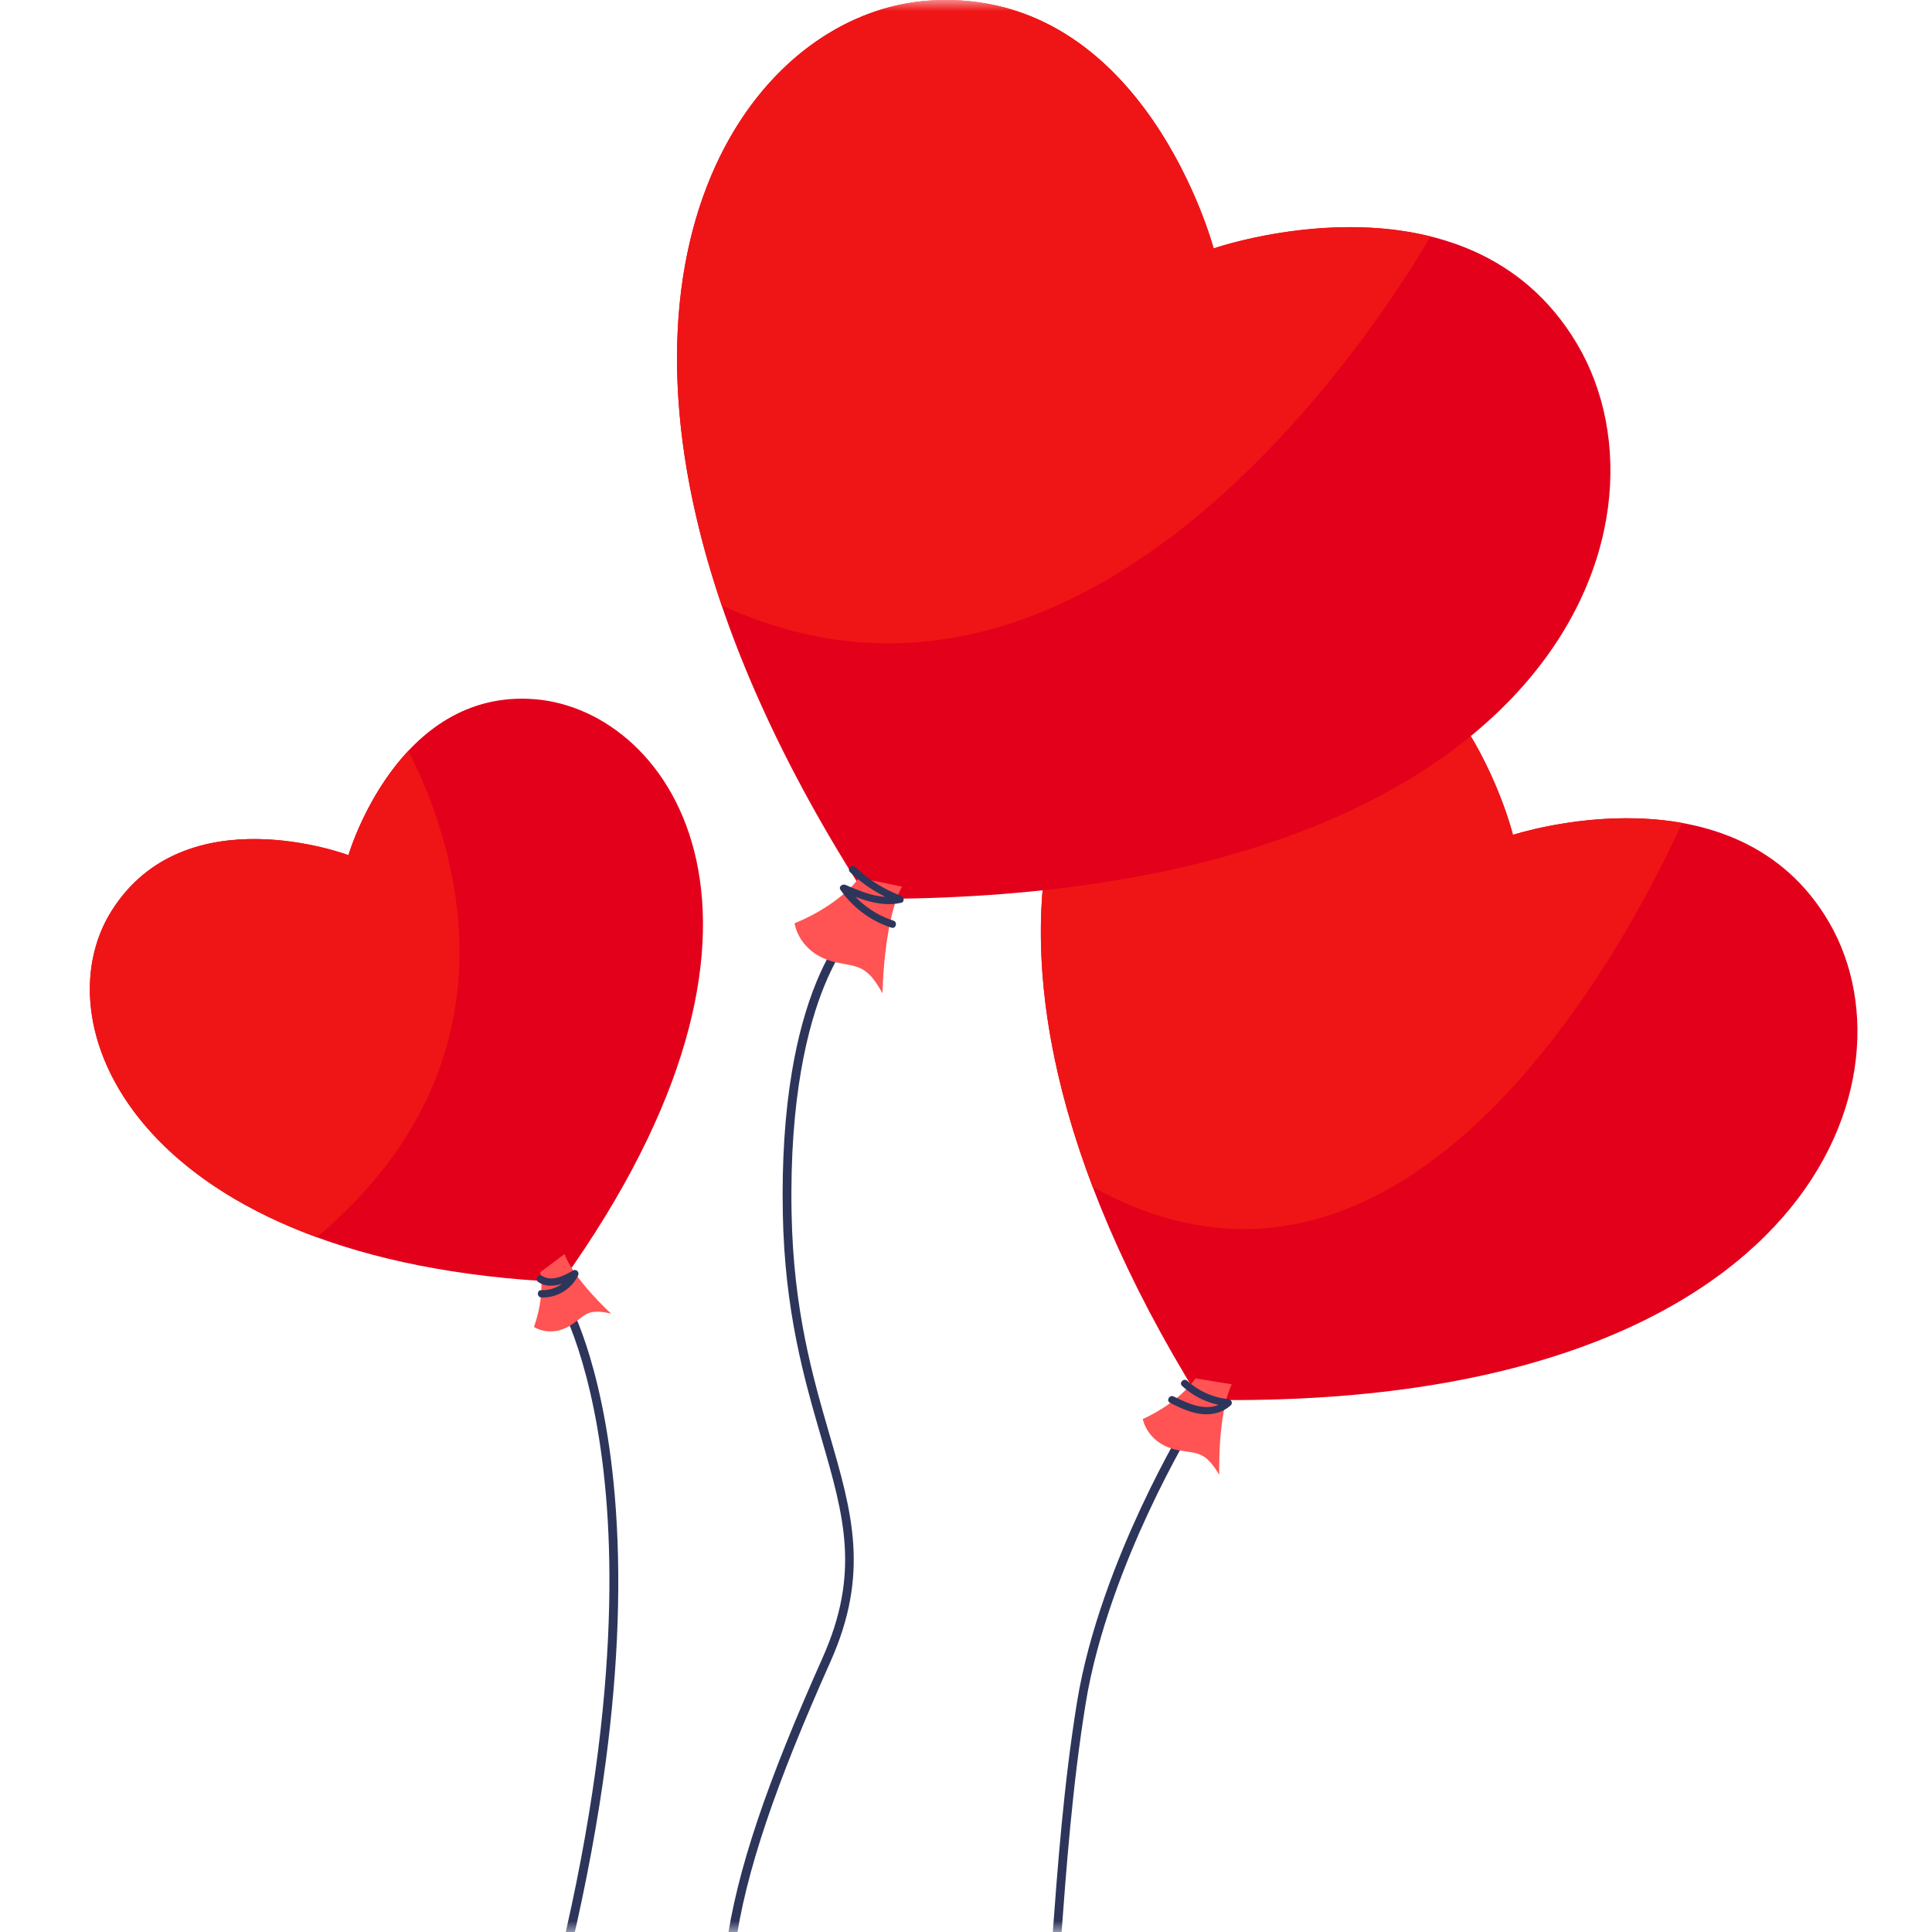 <svg width="86" height="86" viewBox="0 0 86 86" fill="none" xmlns="http://www.w3.org/2000/svg">
<mask id="mask0_2766_18519" style="mask-type:alpha" maskUnits="userSpaceOnUse" x="0" y="0" width="86" height="86">
<rect width="86" height="86" transform="matrix(1 0 0 -1 0 86)" fill="#D9D9D9"/>
</mask>
<g mask="url(#mask0_2766_18519)">
<path d="M36.619 113.475C36.559 113.475 36.5 113.447 36.462 113.395C36.398 113.308 36.416 113.186 36.503 113.122C45.34 106.602 46.059 96.872 46.821 86.571C47.081 83.051 47.351 79.411 47.942 75.766C48.463 72.552 49.769 69.307 50.773 67.151C51.859 64.816 52.837 63.217 52.847 63.201C52.904 63.109 53.024 63.08 53.116 63.137C53.208 63.193 53.236 63.313 53.18 63.405C53.17 63.421 52.202 65.005 51.124 67.321C50.132 69.453 48.84 72.661 48.327 75.828C47.739 79.456 47.47 83.088 47.21 86.599C46.819 91.894 46.449 96.895 45.054 101.457C44.304 103.908 43.323 106.022 42.055 107.918C40.641 110.034 38.9 111.839 36.735 113.436C36.7 113.462 36.659 113.475 36.619 113.475Z" fill="#2D355B"/>
<path d="M53.413 62.307C40.06 40.809 48.201 27.61 56.523 27.293C64.846 26.977 67.347 37.163 67.347 37.163C67.347 37.163 77.31 33.888 81.452 41.114C85.594 48.341 80.003 62.851 53.413 62.307Z" fill="#E3001B"/>
<path d="M53.215 61.357C53.215 61.357 52.581 62.374 50.869 63.168C50.869 63.168 51.073 64.331 52.526 64.568C53.304 64.696 53.652 64.611 54.273 65.647C54.273 65.647 54.196 62.93 54.832 61.62L53.215 61.357Z" fill="#FF5354"/>
<path d="M74.875 36.632C71.047 35.947 67.347 37.163 67.347 37.163C67.347 37.163 64.845 26.977 56.523 27.293C49.504 27.56 42.614 36.991 48.64 52.836C62.804 60.697 72.618 41.593 74.875 36.632Z" fill="#EF1516"/>
<path d="M52.619 61.693C53.188 62.215 53.903 62.53 54.67 62.602C54.632 62.51 54.594 62.417 54.555 62.325C53.893 62.941 52.924 62.503 52.247 62.163C52.06 62.069 51.895 62.35 52.083 62.444C52.546 62.676 53.026 62.909 53.551 62.95C53.998 62.985 54.453 62.863 54.785 62.555C54.897 62.451 54.801 62.289 54.67 62.277C53.993 62.213 53.35 61.923 52.849 61.463C52.696 61.321 52.465 61.551 52.619 61.693Z" fill="#2D355B"/>
<path d="M28.941 131.054C28.936 131.054 28.931 131.054 28.926 131.053C28.819 131.046 28.738 130.952 28.746 130.844C28.902 128.738 27.603 125.821 26.1 122.443C24.561 118.985 22.817 115.066 21.858 110.577C20.74 105.343 20.953 100.463 22.509 95.659C27.051 81.641 27.445 72.12 26.976 66.601C26.47 60.647 24.886 57.974 24.87 57.948C24.814 57.856 24.844 57.736 24.936 57.68C25.028 57.624 25.148 57.653 25.204 57.745C25.221 57.773 25.625 58.448 26.096 59.879C26.527 61.189 27.097 63.414 27.365 66.568C27.666 70.105 27.534 74.07 26.972 78.353C26.271 83.702 24.894 89.565 22.881 95.779C19.417 106.469 23.486 115.61 26.457 122.284C28.044 125.851 29.298 128.669 29.135 130.873C29.128 130.976 29.042 131.054 28.941 131.054Z" fill="#2D355B"/>
<path d="M24.997 57.069C6.321 56.215 1.687 45.737 4.974 40.535C8.261 35.332 15.51 38.066 15.51 38.066C15.51 38.066 17.681 30.627 23.813 31.125C29.946 31.623 36.445 41.096 24.997 57.069Z" fill="#E3001B"/>
<path d="M24.045 56.633C24.045 56.633 24.284 57.595 23.77 59.068C23.77 59.068 24.577 59.616 25.554 58.89C26.077 58.501 26.227 58.245 27.2 58.473C27.2 58.473 25.543 56.956 25.131 55.824L24.045 56.633Z" fill="#FF5354"/>
<path d="M18.179 33.419C16.275 35.445 15.51 38.066 15.51 38.066C15.51 38.066 8.261 35.332 4.974 40.534C2.457 44.518 4.584 51.593 14.101 55.074C23.668 47.016 20.108 37.202 18.179 33.419Z" fill="#EF1516"/>
<path d="M23.968 57.074C24.515 57.424 25.173 57.122 25.675 56.835C25.601 56.761 25.526 56.687 25.452 56.612C25.205 57.129 24.672 57.454 24.099 57.429C23.89 57.42 23.89 57.745 24.099 57.754C24.777 57.784 25.44 57.39 25.733 56.777C25.801 56.635 25.66 56.469 25.511 56.554C25.116 56.78 24.57 57.073 24.132 56.793C23.956 56.679 23.792 56.961 23.968 57.074Z" fill="#2D355B"/>
<path d="M31.918 128.202C31.896 128.202 31.873 128.199 31.852 128.191C31.75 128.154 31.698 128.042 31.734 127.941C37.751 111.246 36.194 102.886 33.615 96.339C31.048 89.82 31.72 84.765 36.611 73.805C38.303 70.015 37.572 67.494 36.56 64.006C35.796 61.37 34.929 58.382 34.846 54.022C34.801 51.695 34.938 49.565 35.254 47.69C35.507 46.186 35.875 44.842 36.348 43.695C37.163 41.721 38.004 41.013 38.039 40.983C38.123 40.915 38.245 40.927 38.314 41.01C38.382 41.093 38.371 41.216 38.288 41.285C38.28 41.291 37.47 41.982 36.693 43.885C35.973 45.647 35.136 48.834 35.236 54.015C35.319 58.323 36.177 61.284 36.935 63.897C37.931 67.331 38.717 70.043 36.968 73.964C32.128 84.808 31.458 89.795 33.979 96.196C35.064 98.952 36.306 102.814 36.273 108.258C36.239 113.898 34.874 120.38 32.102 128.073C32.073 128.153 31.998 128.202 31.918 128.202Z" fill="#2D355B"/>
<path d="M38.63 40.012C22.974 15.758 31.997 0.543 41.482 0.017C50.967 -0.508 54.023 11.059 54.023 11.059C54.023 11.059 65.319 7.126 70.187 15.286C75.054 23.445 68.965 40.105 38.63 40.012Z" fill="#E3001B"/>
<path d="M38.246 39.073C38.246 39.073 37.441 40.247 35.369 41.1C35.369 41.1 35.551 42.491 37.264 42.848C38.18 43.039 38.598 42.956 39.282 44.218C39.282 44.218 39.33 40.99 40.152 39.467L38.246 39.073Z" fill="#FF5354"/>
<path d="M32.124 26.946C48.688 34.568 61.546 14.172 63.68 10.525C58.937 9.348 54.022 11.059 54.022 11.059C54.022 11.059 50.967 -0.508 41.482 0.017C33.839 0.441 26.496 10.403 32.124 26.946Z" fill="#EF1516"/>
<path d="M37.84 38.824C38.469 39.424 39.21 39.885 40.023 40.188C40.023 40.084 40.023 39.979 40.023 39.875C39.2 40.056 38.379 39.711 37.637 39.389C37.505 39.332 37.31 39.462 37.414 39.612C37.966 40.406 38.761 40.998 39.682 41.295C39.882 41.36 39.968 41.046 39.769 40.981C38.932 40.712 38.197 40.17 37.695 39.447C37.621 39.522 37.547 39.596 37.472 39.67C38.303 40.03 39.191 40.391 40.11 40.188C40.279 40.151 40.248 39.926 40.11 39.875C39.35 39.591 38.657 39.154 38.07 38.594C37.919 38.45 37.688 38.679 37.84 38.824Z" fill="#2D355B"/>
</g>
</svg>
